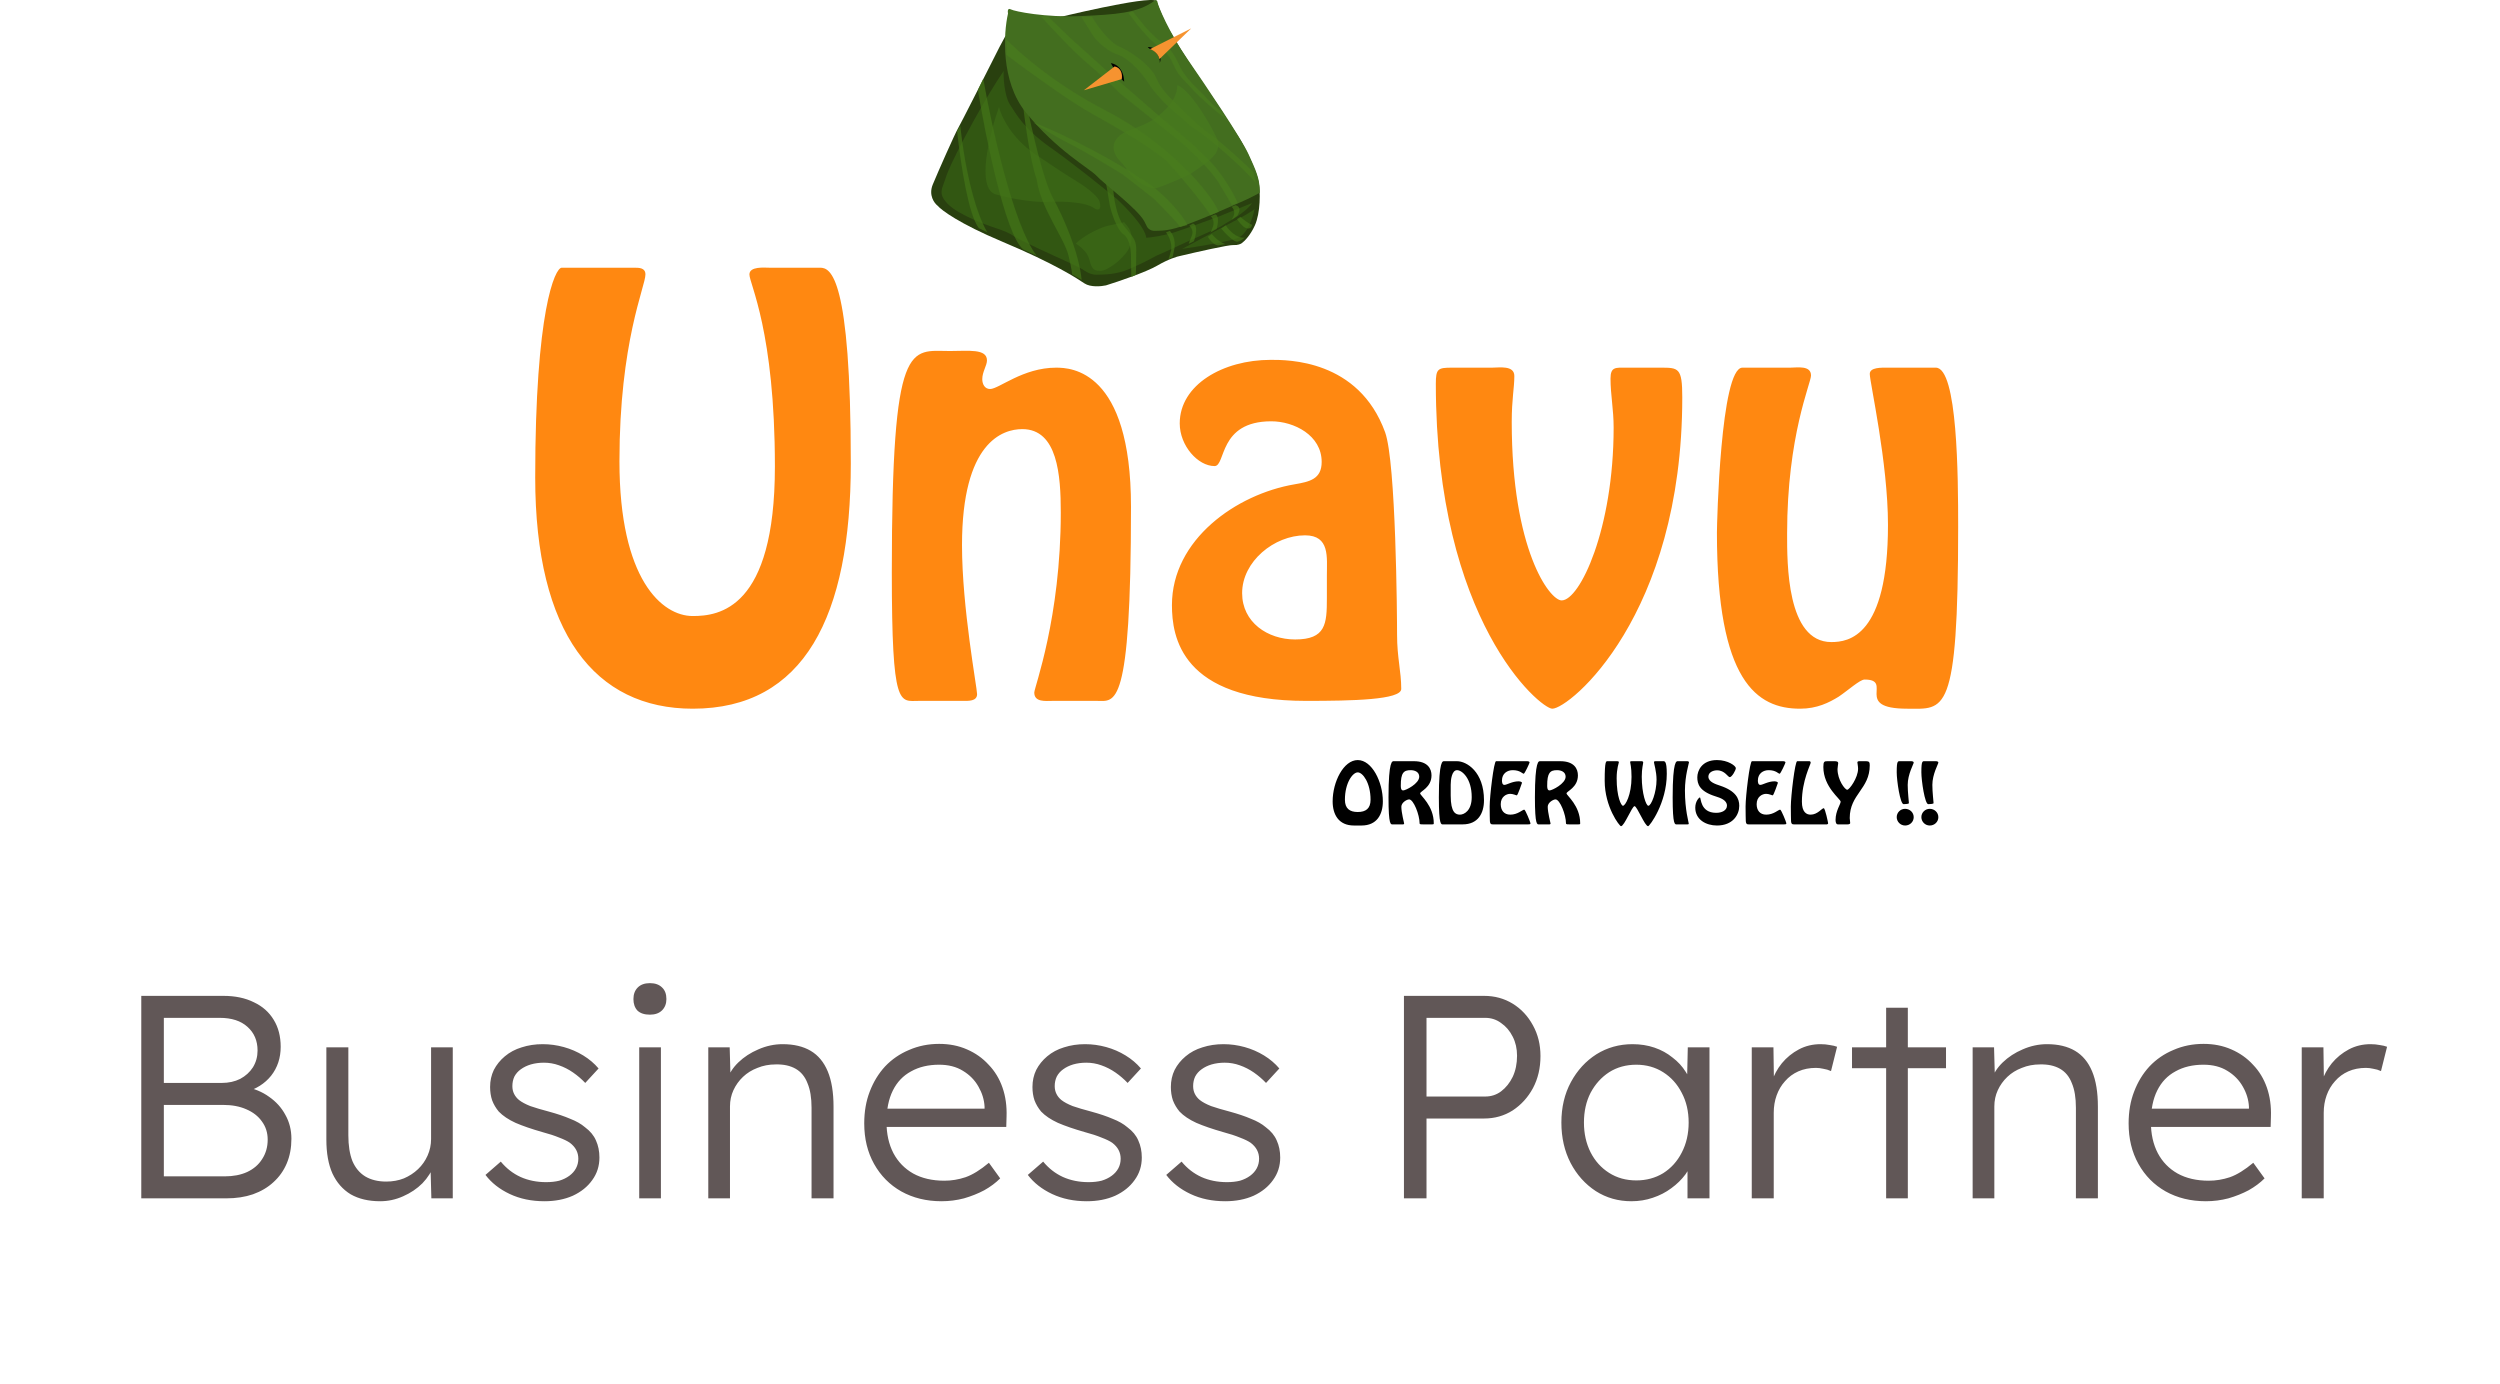 <svg width="121" height="67" viewBox="0 0 121 67" fill="none" xmlns="http://www.w3.org/2000/svg">
<path d="M6.838 58V48.2H10.813C11.383 48.2 11.873 48.303 12.284 48.508C12.704 48.704 13.025 48.989 13.249 49.362C13.473 49.726 13.585 50.16 13.585 50.664C13.585 51.205 13.431 51.672 13.123 52.064C12.816 52.447 12.396 52.713 11.864 52.862L11.835 52.596C12.293 52.68 12.69 52.843 13.025 53.086C13.361 53.319 13.623 53.609 13.809 53.954C14.005 54.299 14.104 54.687 14.104 55.116C14.104 55.555 14.029 55.951 13.88 56.306C13.73 56.661 13.515 56.964 13.236 57.216C12.965 57.468 12.633 57.664 12.242 57.804C11.859 57.935 11.43 58 10.954 58H6.838ZM7.93 56.936H10.87C11.29 56.936 11.653 56.866 11.961 56.726C12.279 56.577 12.521 56.367 12.69 56.096C12.867 55.825 12.956 55.513 12.956 55.158C12.956 54.822 12.862 54.528 12.675 54.276C12.498 54.024 12.246 53.828 11.919 53.688C11.602 53.548 11.229 53.478 10.8 53.478H7.93V56.936ZM7.93 52.414H10.729C11.066 52.414 11.364 52.349 11.626 52.218C11.887 52.078 12.092 51.891 12.242 51.658C12.391 51.415 12.466 51.145 12.466 50.846C12.466 50.37 12.302 49.987 11.976 49.698C11.658 49.409 11.21 49.264 10.632 49.264H7.93V52.414ZM18.4 58.14C17.84 58.14 17.364 58.028 16.972 57.804C16.589 57.571 16.295 57.235 16.09 56.796C15.894 56.357 15.796 55.811 15.796 55.158V50.692H16.86V54.948C16.86 55.443 16.925 55.858 17.056 56.194C17.196 56.521 17.401 56.768 17.672 56.936C17.952 57.104 18.293 57.188 18.694 57.188C19.002 57.188 19.287 57.137 19.548 57.034C19.809 56.922 20.038 56.773 20.234 56.586C20.43 56.399 20.584 56.18 20.696 55.928C20.808 55.676 20.864 55.41 20.864 55.13V50.692H21.914V58H20.878L20.836 56.46L21.004 56.376C20.892 56.703 20.705 57.001 20.444 57.272C20.183 57.533 19.87 57.743 19.506 57.902C19.151 58.061 18.783 58.14 18.4 58.14ZM26.352 58.14C25.727 58.14 25.167 58.023 24.672 57.79C24.178 57.557 23.786 57.249 23.497 56.866L24.238 56.222C24.509 56.549 24.826 56.796 25.191 56.964C25.564 57.132 25.979 57.216 26.436 57.216C26.67 57.216 26.88 57.193 27.067 57.146C27.253 57.09 27.416 57.011 27.556 56.908C27.697 56.805 27.804 56.684 27.878 56.544C27.953 56.404 27.991 56.25 27.991 56.082C27.991 55.774 27.855 55.517 27.584 55.312C27.463 55.228 27.291 55.144 27.067 55.06C26.843 54.967 26.572 54.878 26.255 54.794C25.732 54.645 25.298 54.495 24.953 54.346C24.607 54.187 24.337 54.005 24.14 53.8C24 53.632 23.893 53.45 23.819 53.254C23.753 53.058 23.721 52.843 23.721 52.61C23.721 52.311 23.781 52.036 23.902 51.784C24.033 51.532 24.21 51.313 24.434 51.126C24.668 50.93 24.939 50.785 25.247 50.692C25.564 50.589 25.904 50.538 26.268 50.538C26.614 50.538 26.954 50.585 27.291 50.678C27.627 50.771 27.939 50.907 28.229 51.084C28.518 51.261 28.765 51.471 28.971 51.714L28.326 52.414C28.149 52.227 27.953 52.059 27.738 51.91C27.524 51.761 27.295 51.644 27.052 51.56C26.819 51.476 26.576 51.434 26.325 51.434C26.101 51.434 25.89 51.462 25.695 51.518C25.508 51.574 25.345 51.653 25.204 51.756C25.074 51.849 24.971 51.966 24.896 52.106C24.831 52.246 24.799 52.4 24.799 52.568C24.799 52.708 24.826 52.834 24.883 52.946C24.939 53.058 25.018 53.156 25.12 53.24C25.251 53.343 25.433 53.441 25.666 53.534C25.909 53.618 26.208 53.707 26.562 53.8C26.973 53.912 27.319 54.029 27.599 54.15C27.888 54.262 28.126 54.397 28.312 54.556C28.564 54.743 28.742 54.957 28.845 55.2C28.956 55.443 29.012 55.718 29.012 56.026C29.012 56.437 28.896 56.801 28.663 57.118C28.439 57.435 28.126 57.687 27.724 57.874C27.323 58.051 26.866 58.14 26.352 58.14ZM30.938 58V50.692H31.988V58H30.938ZM31.456 49.11C31.194 49.11 30.994 49.045 30.854 48.914C30.723 48.774 30.658 48.587 30.658 48.354C30.658 48.121 30.728 47.934 30.868 47.794C31.008 47.654 31.204 47.584 31.456 47.584C31.708 47.584 31.904 47.654 32.044 47.794C32.184 47.925 32.254 48.111 32.254 48.354C32.254 48.578 32.184 48.76 32.044 48.9C31.904 49.04 31.708 49.11 31.456 49.11ZM34.281 58V50.692H35.317L35.359 52.218L35.191 52.288C35.284 51.971 35.466 51.681 35.737 51.42C36.008 51.159 36.33 50.949 36.703 50.79C37.086 50.622 37.477 50.538 37.879 50.538C38.42 50.538 38.873 50.645 39.237 50.86C39.601 51.075 39.876 51.406 40.063 51.854C40.249 52.302 40.343 52.871 40.343 53.562V58H39.279V53.618C39.279 53.133 39.214 52.736 39.083 52.428C38.962 52.111 38.77 51.877 38.509 51.728C38.248 51.579 37.925 51.509 37.543 51.518C37.225 51.518 36.931 51.574 36.661 51.686C36.39 51.789 36.157 51.933 35.961 52.12C35.765 52.307 35.611 52.521 35.499 52.764C35.387 53.007 35.331 53.268 35.331 53.548V58H34.813C34.748 58 34.673 58 34.589 58C34.505 58 34.402 58 34.281 58ZM45.567 58.14C44.839 58.14 44.191 57.981 43.621 57.664C43.061 57.347 42.623 56.903 42.305 56.334C41.988 55.765 41.829 55.111 41.829 54.374C41.829 53.805 41.918 53.291 42.095 52.834C42.273 52.367 42.52 51.961 42.837 51.616C43.164 51.271 43.551 51.005 43.999 50.818C44.447 50.622 44.932 50.524 45.455 50.524C45.95 50.524 46.398 50.613 46.799 50.79C47.21 50.967 47.56 51.215 47.849 51.532C48.148 51.84 48.372 52.209 48.521 52.638C48.67 53.067 48.736 53.539 48.717 54.052L48.703 54.542H42.613L42.459 53.66H47.905L47.653 53.898V53.562C47.635 53.226 47.536 52.904 47.359 52.596C47.182 52.279 46.93 52.022 46.603 51.826C46.286 51.63 45.903 51.532 45.455 51.532C44.932 51.532 44.48 51.639 44.097 51.854C43.715 52.059 43.42 52.367 43.215 52.778C43.01 53.189 42.907 53.697 42.907 54.304C42.907 54.883 43.019 55.387 43.243 55.816C43.467 56.236 43.785 56.563 44.195 56.796C44.615 57.029 45.119 57.146 45.707 57.146C46.053 57.146 46.393 57.09 46.729 56.978C47.075 56.857 47.453 56.623 47.863 56.278L48.409 57.034C48.194 57.249 47.938 57.44 47.639 57.608C47.34 57.767 47.014 57.897 46.659 58C46.304 58.093 45.941 58.14 45.567 58.14ZM52.602 58.14C51.977 58.14 51.417 58.023 50.922 57.79C50.428 57.557 50.036 57.249 49.746 56.866L50.489 56.222C50.759 56.549 51.077 56.796 51.441 56.964C51.814 57.132 52.229 57.216 52.687 57.216C52.92 57.216 53.13 57.193 53.316 57.146C53.503 57.09 53.666 57.011 53.806 56.908C53.947 56.805 54.054 56.684 54.129 56.544C54.203 56.404 54.24 56.25 54.24 56.082C54.24 55.774 54.105 55.517 53.834 55.312C53.713 55.228 53.541 55.144 53.316 55.06C53.093 54.967 52.822 54.878 52.505 54.794C51.982 54.645 51.548 54.495 51.203 54.346C50.857 54.187 50.587 54.005 50.391 53.8C50.251 53.632 50.143 53.45 50.069 53.254C50.003 53.058 49.971 52.843 49.971 52.61C49.971 52.311 50.031 52.036 50.153 51.784C50.283 51.532 50.461 51.313 50.684 51.126C50.918 50.93 51.188 50.785 51.496 50.692C51.814 50.589 52.154 50.538 52.519 50.538C52.864 50.538 53.205 50.585 53.541 50.678C53.877 50.771 54.189 50.907 54.478 51.084C54.768 51.261 55.015 51.471 55.221 51.714L54.577 52.414C54.399 52.227 54.203 52.059 53.989 51.91C53.774 51.761 53.545 51.644 53.303 51.56C53.069 51.476 52.827 51.434 52.575 51.434C52.35 51.434 52.141 51.462 51.944 51.518C51.758 51.574 51.594 51.653 51.455 51.756C51.324 51.849 51.221 51.966 51.147 52.106C51.081 52.246 51.048 52.4 51.048 52.568C51.048 52.708 51.077 52.834 51.133 52.946C51.188 53.058 51.268 53.156 51.37 53.24C51.501 53.343 51.683 53.441 51.916 53.534C52.159 53.618 52.458 53.707 52.812 53.8C53.223 53.912 53.569 54.029 53.849 54.15C54.138 54.262 54.376 54.397 54.562 54.556C54.815 54.743 54.992 54.957 55.094 55.2C55.206 55.443 55.263 55.718 55.263 56.026C55.263 56.437 55.146 56.801 54.913 57.118C54.688 57.435 54.376 57.687 53.974 57.874C53.573 58.051 53.116 58.14 52.602 58.14ZM59.302 58.14C58.676 58.14 58.116 58.023 57.622 57.79C57.127 57.557 56.735 57.249 56.446 56.866L57.188 56.222C57.458 56.549 57.776 56.796 58.14 56.964C58.513 57.132 58.928 57.216 59.386 57.216C59.619 57.216 59.829 57.193 60.016 57.146C60.202 57.09 60.366 57.011 60.506 56.908C60.646 56.805 60.753 56.684 60.828 56.544C60.902 56.404 60.94 56.25 60.94 56.082C60.94 55.774 60.804 55.517 60.534 55.312C60.412 55.228 60.24 55.144 60.016 55.06C59.792 54.967 59.521 54.878 59.204 54.794C58.681 54.645 58.247 54.495 57.902 54.346C57.556 54.187 57.286 54.005 57.09 53.8C56.95 53.632 56.842 53.45 56.768 53.254C56.702 53.058 56.67 52.843 56.67 52.61C56.67 52.311 56.73 52.036 56.852 51.784C56.982 51.532 57.16 51.313 57.384 51.126C57.617 50.93 57.888 50.785 58.196 50.692C58.513 50.589 58.854 50.538 59.218 50.538C59.563 50.538 59.904 50.585 60.24 50.678C60.576 50.771 60.888 50.907 61.178 51.084C61.467 51.261 61.714 51.471 61.92 51.714L61.276 52.414C61.098 52.227 60.902 52.059 60.688 51.91C60.473 51.761 60.244 51.644 60.002 51.56C59.768 51.476 59.526 51.434 59.274 51.434C59.05 51.434 58.84 51.462 58.644 51.518C58.457 51.574 58.294 51.653 58.154 51.756C58.023 51.849 57.92 51.966 57.846 52.106C57.78 52.246 57.748 52.4 57.748 52.568C57.748 52.708 57.776 52.834 57.832 52.946C57.888 53.058 57.967 53.156 58.07 53.24C58.2 53.343 58.382 53.441 58.616 53.534C58.858 53.618 59.157 53.707 59.512 53.8C59.922 53.912 60.268 54.029 60.548 54.15C60.837 54.262 61.075 54.397 61.262 54.556C61.514 54.743 61.691 54.957 61.794 55.2C61.906 55.443 61.962 55.718 61.962 56.026C61.962 56.437 61.845 56.801 61.612 57.118C61.388 57.435 61.075 57.687 60.674 57.874C60.272 58.051 59.815 58.14 59.302 58.14ZM67.951 58V48.2H71.829C72.342 48.2 72.804 48.326 73.215 48.578C73.626 48.83 73.952 49.18 74.195 49.628C74.438 50.067 74.559 50.561 74.559 51.112C74.559 51.691 74.438 52.209 74.195 52.666C73.952 53.114 73.626 53.473 73.215 53.744C72.804 54.005 72.342 54.136 71.829 54.136H69.043V58H67.951ZM69.043 53.072H71.885C72.174 53.072 72.431 52.988 72.655 52.82C72.888 52.643 73.075 52.409 73.215 52.12C73.355 51.821 73.425 51.481 73.425 51.098C73.425 50.753 73.355 50.445 73.215 50.174C73.075 49.894 72.888 49.675 72.655 49.516C72.431 49.348 72.174 49.264 71.885 49.264H69.043V53.072ZM78.959 58.14C78.324 58.14 77.75 57.977 77.237 57.65C76.724 57.314 76.318 56.861 76.019 56.292C75.72 55.713 75.571 55.06 75.571 54.332C75.571 53.595 75.725 52.941 76.033 52.372C76.341 51.803 76.752 51.355 77.265 51.028C77.788 50.701 78.371 50.538 79.015 50.538C79.398 50.538 79.752 50.594 80.079 50.706C80.406 50.818 80.695 50.977 80.947 51.182C81.208 51.378 81.423 51.611 81.591 51.882C81.768 52.143 81.89 52.428 81.955 52.736L81.647 52.582L81.689 50.692H82.739V58H81.675V56.208L81.955 56.026C81.89 56.306 81.764 56.577 81.577 56.838C81.39 57.09 81.162 57.314 80.891 57.51C80.63 57.706 80.331 57.86 79.995 57.972C79.668 58.084 79.323 58.14 78.959 58.14ZM79.197 57.132C79.682 57.132 80.116 57.015 80.499 56.782C80.882 56.539 81.18 56.208 81.395 55.788C81.619 55.359 81.731 54.873 81.731 54.332C81.731 53.791 81.619 53.31 81.395 52.89C81.18 52.47 80.882 52.139 80.499 51.896C80.116 51.653 79.682 51.532 79.197 51.532C78.702 51.532 78.264 51.653 77.881 51.896C77.508 52.139 77.209 52.47 76.985 52.89C76.77 53.31 76.663 53.791 76.663 54.332C76.663 54.864 76.77 55.345 76.985 55.774C77.2 56.194 77.498 56.525 77.881 56.768C78.264 57.011 78.702 57.132 79.197 57.132ZM84.785 58V50.692H85.835L85.863 52.638L85.751 52.372C85.853 52.045 86.017 51.742 86.241 51.462C86.474 51.182 86.749 50.958 87.067 50.79C87.384 50.622 87.734 50.538 88.117 50.538C88.275 50.538 88.425 50.552 88.565 50.58C88.705 50.599 88.821 50.627 88.915 50.664L88.621 51.84C88.499 51.784 88.373 51.747 88.243 51.728C88.121 51.7 88.005 51.686 87.893 51.686C87.575 51.686 87.291 51.742 87.039 51.854C86.787 51.966 86.572 52.125 86.395 52.33C86.217 52.526 86.082 52.755 85.989 53.016C85.895 53.277 85.849 53.557 85.849 53.856V58H84.785ZM91.289 58V48.774H92.339V58H91.289ZM89.637 51.7V50.692H94.187V51.7H89.637ZM95.476 58V50.692H96.512L96.554 52.218L96.386 52.288C96.479 51.971 96.661 51.681 96.932 51.42C97.203 51.159 97.525 50.949 97.898 50.79C98.281 50.622 98.673 50.538 99.074 50.538C99.615 50.538 100.068 50.645 100.432 50.86C100.796 51.075 101.071 51.406 101.258 51.854C101.445 52.302 101.538 52.871 101.538 53.562V58H100.474V53.618C100.474 53.133 100.409 52.736 100.278 52.428C100.157 52.111 99.965 51.877 99.704 51.728C99.443 51.579 99.121 51.509 98.738 51.518C98.421 51.518 98.127 51.574 97.856 51.686C97.585 51.789 97.352 51.933 97.156 52.12C96.96 52.307 96.806 52.521 96.694 52.764C96.582 53.007 96.526 53.268 96.526 53.548V58H96.008C95.943 58 95.868 58 95.784 58C95.7 58 95.597 58 95.476 58ZM106.763 58.14C106.035 58.14 105.386 57.981 104.817 57.664C104.257 57.347 103.818 56.903 103.501 56.334C103.183 55.765 103.025 55.111 103.025 54.374C103.025 53.805 103.113 53.291 103.291 52.834C103.468 52.367 103.715 51.961 104.033 51.616C104.359 51.271 104.747 51.005 105.195 50.818C105.643 50.622 106.128 50.524 106.651 50.524C107.145 50.524 107.593 50.613 107.995 50.79C108.405 50.967 108.755 51.215 109.045 51.532C109.343 51.84 109.567 52.209 109.717 52.638C109.866 53.067 109.931 53.539 109.913 54.052L109.899 54.542H103.809L103.655 53.66H109.101L108.849 53.898V53.562C108.83 53.226 108.732 52.904 108.555 52.596C108.377 52.279 108.125 52.022 107.799 51.826C107.481 51.63 107.099 51.532 106.651 51.532C106.128 51.532 105.675 51.639 105.293 51.854C104.91 52.059 104.616 52.367 104.411 52.778C104.205 53.189 104.103 53.697 104.103 54.304C104.103 54.883 104.215 55.387 104.439 55.816C104.663 56.236 104.98 56.563 105.391 56.796C105.811 57.029 106.315 57.146 106.903 57.146C107.248 57.146 107.589 57.09 107.925 56.978C108.27 56.857 108.648 56.623 109.059 56.278L109.605 57.034C109.39 57.249 109.133 57.44 108.835 57.608C108.536 57.767 108.209 57.897 107.855 58C107.5 58.093 107.136 58.14 106.763 58.14ZM111.404 58V50.692H112.454L112.482 52.638L112.37 52.372C112.473 52.045 112.636 51.742 112.86 51.462C113.093 51.182 113.369 50.958 113.686 50.79C114.003 50.622 114.353 50.538 114.736 50.538C114.895 50.538 115.044 50.552 115.184 50.58C115.324 50.599 115.441 50.627 115.534 50.664L115.24 51.84C115.119 51.784 114.993 51.747 114.862 51.728C114.741 51.7 114.624 51.686 114.512 51.686C114.195 51.686 113.91 51.742 113.658 51.854C113.406 51.966 113.191 52.125 113.014 52.33C112.837 52.526 112.701 52.755 112.608 53.016C112.515 53.277 112.468 53.557 112.468 53.856V58H111.404Z" fill="#615757"/>
<g clip-path="url(#clip0_1419_211)">
<path d="M45.145 8.934C44.936 9.444 45.214 9.828 45.38 9.956C45.564 10.175 46.446 10.829 48.499 11.692C51.066 12.77 52.125 13.474 52.49 13.718C52.782 13.913 53.305 13.862 53.53 13.812C54.133 13.624 55.473 13.17 56.013 12.855C56.552 12.54 56.981 12.411 57.127 12.386C57.892 12.204 59.477 11.845 59.694 11.861C59.911 11.876 60.059 11.804 60.106 11.767C60.225 11.682 60.517 11.393 60.734 10.913C61.006 10.313 61.015 9.262 60.912 8.765C60.809 8.268 60.219 7.039 60.003 6.72C59.788 6.401 58.71 4.712 58.626 4.618C58.542 4.524 57.717 3.258 57.605 3.099C57.515 2.971 57.118 2.339 56.931 2.038C56.862 1.91 56.685 1.59 56.528 1.335C56.37 1.08 56.087 0.366 55.966 0.04C55.572 -0.222 51.038 0.885 51.066 0.885C51.094 0.885 48.677 1.71 48.649 1.766C48.627 1.811 48.459 2.123 48.377 2.273C47.759 3.499 46.493 6.001 46.373 6.204C46.223 6.457 45.408 8.296 45.145 8.934Z" fill="#29400F"/>
<path d="M45.837 8.422C46.304 7.241 47.87 4.439 48.58 3.434C48.552 3.64 48.608 4.631 48.867 5.035C49.191 5.539 49.567 6.246 50.853 7.149C51.882 7.87 53.404 9.094 54.037 9.616C54.493 10.029 55.421 10.986 55.48 11.509C55.715 11.492 56.321 11.412 56.868 11.235C57.416 11.058 58.504 10.66 58.978 10.483L60.598 9.829C60.472 10.055 60.009 10.395 59.793 10.536C59.608 10.642 59.217 10.871 59.136 10.934C59.034 11.014 57.202 11.801 57.026 11.898C56.85 11.996 55.98 12.367 55.952 12.385C55.925 12.402 55.351 12.721 54.675 13.013C53.999 13.305 53.407 13.287 53.074 13.296C52.741 13.305 52.472 13.084 52.389 13.03C52.323 12.988 51.856 12.765 51.63 12.659C50.89 12.326 49.35 11.619 49.113 11.456C48.817 11.253 48.623 11.182 47.993 10.97C47.364 10.757 46.874 10.527 46.448 10.289C46.022 10.05 45.772 9.811 45.634 9.554C45.523 9.349 45.587 9.103 45.634 9.006L45.837 8.422Z" fill="#325712"/>
<path d="M59.767 10.687C59.674 10.722 57.235 12.046 57.217 12.046C57.872 11.952 59.316 11.72 59.851 11.543C60.518 11.322 60.732 10.06 60.722 10.113C60.713 10.166 59.86 10.652 59.767 10.687Z" fill="#325712"/>
<path d="M48.197 9.41C47.227 9.127 47.895 6.473 48.35 5.182C48.455 5.616 48.949 6.677 50.089 7.452C51.229 8.227 51.825 8.603 51.981 8.693C52.365 8.919 53.153 9.452 53.228 9.783C53.321 10.197 53.126 10.167 52.99 10.096C52.522 9.733 51.195 9.736 50.59 9.783C50.196 9.776 49.168 9.692 48.197 9.41Z" fill="#396415"/>
<path d="M52.702 12.498C52.614 12.183 52.247 11.896 52.074 11.791C52.275 11.559 52.83 11.219 53.321 11.024C53.703 10.873 54.26 10.819 54.407 10.752L54.639 11.045C55.096 11.833 54.245 12.508 54.22 12.548C54.195 12.589 53.533 13.174 53.203 13.103C52.88 13.123 52.812 12.891 52.702 12.498Z" fill="#396415"/>
<g opacity="0.68">
<path d="M47.791 11.247L47.375 11.042C46.876 10.39 46.514 8.076 46.322 6.339L46.479 6.086C46.729 8.452 47.274 10.4 47.791 11.247Z" fill="#437517"/>
<path d="M47.589 3.807L47.33 4.352C47.699 6.614 48.653 11.324 49.51 12.064L50.175 12.376C49.051 10.927 47.983 6.059 47.589 3.807Z" fill="#437517"/>
<path d="M49.684 5.014L49.453 4.547C49.555 5.543 49.841 7.764 50.174 8.676C50.358 10.068 51.513 11.519 51.716 12.376C51.879 13.062 51.895 13.259 51.882 13.272L52.353 13.544C52.206 12.171 51.504 10.584 50.94 9.533C50.49 8.691 49.915 6.17 49.684 5.014Z" fill="#437517"/>
<path d="M53.878 9.124L53.518 8.803C53.564 9.046 53.663 9.591 53.693 9.825C53.73 10.117 54.035 11.12 54.376 11.344C54.65 11.523 54.73 12.042 54.736 12.279L54.755 13.409L54.977 13.302C54.983 13.055 54.995 12.462 54.995 12.065C54.995 11.568 54.801 11.451 54.376 10.906C54.037 10.47 53.902 9.536 53.878 9.124Z" fill="#437517"/>
<path d="M56.62 11.178L56.435 11.246C56.54 11.376 56.736 11.731 56.685 12.113L56.556 12.551L56.759 12.424L56.842 12.025C56.916 11.589 56.725 11.278 56.62 11.178Z" fill="#437517"/>
<path d="M57.683 11.412C57.779 11.179 57.643 10.99 57.563 10.925L57.739 10.818C57.997 10.896 57.877 11.422 57.785 11.675L57.535 11.802C57.545 11.769 57.587 11.646 57.683 11.412Z" fill="#437517"/>
<path d="M58.709 10.963C58.79 10.722 58.675 10.531 58.607 10.466L58.82 10.379C59.019 10.441 58.946 10.872 58.884 11.08L58.578 11.26C58.575 11.264 58.572 11.265 58.57 11.265L58.578 11.26C58.597 11.242 58.64 11.168 58.709 10.963Z" fill="#437517"/>
<path d="M59.613 10.633C59.842 10.298 59.702 10.078 59.603 10.009L59.788 9.932C59.887 9.948 60.06 10.041 59.964 10.282L59.89 10.438L59.613 10.633Z" fill="#437517"/>
<path d="M58.653 11.324L58.459 11.46C58.53 11.587 58.727 11.848 58.948 11.879L59.309 11.811C59.006 11.718 58.745 11.448 58.653 11.324Z" fill="#437517"/>
<path d="M59.327 10.906L59.105 11.062C59.299 11.293 59.732 11.75 59.909 11.695C60.086 11.64 60.205 11.543 60.242 11.5C59.843 11.547 59.466 11.124 59.327 10.906Z" fill="#437517"/>
<path d="M60.037 10.496L59.871 10.603C59.942 10.71 60.117 10.942 60.25 11.012C60.416 11.1 60.508 11.041 60.527 11.022C60.545 11.002 60.628 10.925 60.582 10.866C60.449 10.843 60.163 10.61 60.037 10.496Z" fill="#437517"/>
</g>
<path d="M48.919 0.452C48.768 0.37 48.768 0.555 48.787 0.657C48.567 1.625 48.43 3.934 49.645 5.434C51.162 7.31 52.756 8.159 53.077 8.513C53.397 8.868 55.066 10.109 55.386 10.715L55.48 10.902C55.512 10.998 55.641 11.187 55.905 11.172C56.235 11.154 56.536 11.21 57.555 10.827C58.573 10.445 60.289 9.68 60.364 9.642C60.44 9.605 60.962 9.353 60.974 9.316C60.981 8.633 60.77 8.219 60.44 7.487C60.081 6.694 58.375 4.166 57.479 2.869C56.584 1.572 56.047 0.283 56.028 0.125C56.013 -0.002 55.924 -0.008 55.905 0.014C55.094 0.648 53.953 0.704 52.285 0.779C50.615 0.853 49.107 0.555 48.919 0.452Z" fill="#436E1F"/>
<path d="M54.091 7.667C53.549 6.882 54.277 6.418 54.709 6.284C54.986 6.194 55.621 5.951 55.944 5.703C56.346 5.392 56.981 4.851 56.981 4.119C57.718 4.4 58.876 6.535 58.953 6.846C59.007 7.061 58.919 7.317 58.833 7.437C58.762 7.524 58.591 7.72 58.481 7.808C58.372 7.896 57.83 8.272 57.573 8.449C57.201 8.616 56.37 8.978 56.021 9.091C55.583 9.231 54.855 8.67 54.64 8.339C54.469 8.074 54.203 7.781 54.091 7.667Z" fill="#46771E"/>
<path opacity="0.66" d="M51.795 6.974C50.986 6.564 50.273 6.107 50.018 5.93C51.521 6.48 54.252 7.945 55.161 8.616C55.91 8.967 57.165 10.221 57.468 10.893L57.118 10.986C57.042 10.836 56.242 10.016 55.851 9.624L54.357 8.458C53.84 8.134 52.604 7.385 51.795 6.974Z" fill="#497C1D"/>
<g opacity="0.66">
<path d="M48.701 1.904L48.711 2.659C49.655 3.366 51.779 4.924 52.949 5.564C54.412 6.365 56.016 7.352 56.504 7.846C56.992 8.34 58.501 10.184 58.576 10.426L58.989 10.249C58.595 9.327 56.607 6.943 53.503 5.341C51.02 4.059 49.301 2.516 48.701 1.904Z" fill="#497C1D"/>
<path d="M52.575 3.02C51.975 2.521 50.856 1.322 50.371 0.785L50.737 0.804C51.065 1.127 51.787 1.83 52.05 2.061C52.312 2.292 53.147 3.045 53.531 3.393C53.935 3.737 54.76 4.443 54.835 4.51C54.929 4.594 56.307 5.796 56.354 5.833C56.401 5.87 57.827 7.053 57.911 7.155C57.978 7.237 58.339 7.581 58.511 7.742C59.134 8.36 59.73 9.39 59.909 9.828L59.618 9.921C59.558 9.816 59.353 9.461 59.008 8.888C58.577 8.17 57.405 7.081 57.077 6.82C56.814 6.611 55.066 5.212 54.225 4.538C53.925 4.24 53.175 3.519 52.575 3.02Z" fill="#497C1D"/>
<path d="M54.834 0.562L54.609 0.618C54.903 1.034 55.599 1.935 56.035 2.211C56.578 2.555 56.757 3.049 56.869 3.291C56.959 3.485 57.113 3.676 57.179 3.748L57.732 4.344C57.965 4.612 58.895 5.452 59.355 5.768L59.073 5.349C58.983 5.303 58.726 5.122 58.426 4.772C58.051 4.334 57.404 3.887 57.057 3.105C56.71 2.323 56.279 2.053 56.129 1.969C55.978 1.885 55.81 1.68 55.678 1.568C55.573 1.479 55.072 0.861 54.834 0.562Z" fill="#497C1D"/>
</g>
<path d="M53.771 3.091L53.535 2.791L54.073 2.641L55.461 2.227C55.562 2.28 55.807 2.42 55.982 2.549C56.157 2.678 56.172 2.964 56.158 3.091L55.166 3.944C54.942 4.07 54.479 4.257 54.418 3.99C54.358 3.722 53.961 3.279 53.771 3.091Z" fill="#436E1F"/>
<path d="M53.764 3.055C53.923 3.354 54.184 3.769 54.411 3.954C54.386 3.343 54.058 3.101 53.764 3.055Z" fill="black"/>
<path d="M55.73 2.398C55.629 2.371 55.569 2.298 55.549 2.271C55.612 2.271 55.716 2.297 55.764 2.306C55.822 2.318 56.302 2.629 56.133 3.044C56.167 2.686 55.856 2.433 55.73 2.398Z" fill="black"/>
<path d="M54.292 3.828L52.459 4.369L53.947 3.217C54.304 3.291 54.326 3.655 54.292 3.828Z" fill="#F69330"/>
<path d="M56.116 2.86C56.056 2.574 55.788 2.418 55.662 2.376L57.655 1.373L56.116 2.86Z" fill="#F69330"/>
<path opacity="0.63" d="M52.851 0.812H52.334C52.513 1.099 52.878 1.685 52.908 1.737C52.946 1.803 53.435 2.419 54.094 2.643C54.753 2.868 55.412 3.746 55.637 4.11C55.863 4.474 56.184 4.773 56.306 4.923C56.404 5.042 57.256 5.782 57.67 6.137C58.31 6.496 60.193 8.118 60.786 8.865L60.664 8.332C60.249 7.909 59.041 6.815 58.574 6.501C57.991 6.109 56.748 4.848 56.663 4.755C56.579 4.661 56.193 4.316 55.958 3.764C55.722 3.213 54.828 2.531 54.188 2.26C53.676 2.044 53.084 1.205 52.851 0.812Z" fill="#497C1D"/>
<path d="M37.229 12.957H39.695C40.198 12.957 41.179 13.36 41.179 22.432C41.179 29.841 38.915 34.301 33.529 34.301C28.798 34.301 25.904 30.647 25.904 23.112C25.904 15.048 26.861 12.957 27.188 12.957H30.686C30.937 12.957 31.239 12.957 31.239 13.284C31.239 13.864 29.981 16.535 29.981 22.331C29.981 28.052 32.045 29.816 33.529 29.816C34.788 29.816 37.505 29.488 37.505 22.583C37.505 16.031 36.272 13.738 36.272 13.284C36.272 12.881 37.002 12.957 37.229 12.957ZM53.104 33.923H50.94C50.613 33.923 50.059 33.999 50.059 33.52C50.059 33.268 51.342 29.916 51.342 24.801C51.342 23.012 51.191 20.769 49.48 20.769C48.524 20.769 46.561 21.399 46.561 26.389C46.561 29.413 47.291 33.293 47.291 33.596C47.291 33.949 46.863 33.923 46.611 33.923H44.472C43.541 33.923 43.164 34.352 43.164 27.699C43.164 16.283 44.044 16.989 45.982 16.989C46.863 16.989 47.769 16.863 47.769 17.442C47.769 17.694 47.542 17.997 47.542 18.35C47.542 18.602 47.668 18.828 47.92 18.828C48.348 18.828 49.505 17.795 51.116 17.795C51.821 17.795 54.74 17.896 54.74 24.524C54.74 34.427 53.96 33.923 53.104 33.923ZM64.221 28.959V27.85C64.221 26.968 64.372 25.91 63.164 25.91C61.679 25.91 60.119 27.17 60.119 28.707C60.119 30.118 61.352 30.95 62.686 30.95C64.171 30.95 64.221 30.194 64.221 28.959ZM56.722 29.287C56.722 26.111 59.842 23.919 62.661 23.44C63.39 23.314 63.969 23.188 63.969 22.356C63.969 21.071 62.636 20.391 61.528 20.391C58.961 20.391 59.339 22.558 58.785 22.558C57.98 22.558 57.099 21.575 57.099 20.492C57.099 18.627 59.188 17.417 61.503 17.417C62.308 17.417 65.756 17.392 67.039 20.92C67.568 22.382 67.618 29.841 67.618 30.723C67.618 31.832 67.82 32.487 67.82 33.344C67.82 33.873 65.454 33.923 63.214 33.923C57.15 33.923 56.722 30.799 56.722 29.287ZM78.704 17.795H80.365C81.246 17.795 81.422 17.795 81.422 19.232C81.422 29.816 75.961 34.301 75.131 34.301C74.552 34.301 69.494 30.068 69.494 18.576C69.494 17.846 69.594 17.795 70.274 17.795H72.212C72.564 17.795 73.294 17.669 73.294 18.198C73.294 18.778 73.168 19.307 73.168 20.416C73.168 26.615 75.005 29.06 75.584 29.06C76.464 29.06 78.1 25.607 78.1 20.693C78.1 19.811 77.949 19.106 77.949 18.324C77.949 17.745 78.201 17.795 78.704 17.795ZM91.353 17.795H93.693C94.75 17.795 94.775 23.087 94.775 25.481C94.775 34.73 94.121 34.301 92.309 34.301C89.667 34.301 91.68 32.89 90.246 32.89C90.019 32.89 89.44 33.419 88.987 33.722C88.534 33.999 87.955 34.301 87.125 34.301C85.036 34.301 83.099 32.991 83.099 25.784C83.099 25.355 83.275 17.795 84.332 17.795H86.647C86.974 17.795 87.653 17.669 87.653 18.173C87.653 18.551 86.496 21.071 86.496 25.834C86.496 27.245 86.471 31.076 88.635 31.076C89.465 31.076 91.378 30.824 91.378 25.406C91.378 22.382 90.497 18.501 90.497 18.098C90.497 17.77 91.076 17.795 91.353 17.795Z" fill="#FF8811"/>
<path d="M65.898 39.955H65.531C64.79 39.955 64.5 39.422 64.5 38.786C64.5 37.842 65.028 36.787 65.715 36.787C66.401 36.787 66.93 37.842 66.93 38.786C66.93 39.422 66.64 39.955 65.898 39.955ZM65.715 39.301C66.104 39.301 66.335 39.135 66.335 38.706C66.335 37.893 65.961 37.383 65.715 37.383C65.469 37.383 65.094 37.893 65.094 38.706C65.094 39.135 65.326 39.301 65.715 39.301ZM67.913 38.257C68.037 38.257 68.691 37.93 68.691 37.592C68.691 37.36 68.474 37.276 68.276 37.276C67.942 37.276 67.795 37.397 67.799 38.033C67.799 38.11 67.803 38.257 67.913 38.257ZM67.458 36.842H68.43C69.113 36.842 69.285 37.217 69.285 37.529C69.285 38.117 68.735 38.297 68.735 38.4C68.735 38.503 69.395 38.985 69.395 39.852C69.395 39.892 69.381 39.9 69.304 39.9H68.889C68.823 39.9 68.709 39.911 68.709 39.852C68.709 39.437 68.415 38.691 68.203 38.691C68.093 38.691 67.825 38.841 67.825 39.047C67.825 39.327 67.96 39.83 67.96 39.856C67.96 39.918 67.869 39.9 67.832 39.9H67.406C67.315 39.9 67.204 39.97 67.204 38.592C67.204 36.776 67.395 36.842 67.458 36.842ZM70.794 39.9H69.843C69.752 39.9 69.641 39.97 69.641 38.592C69.641 36.776 69.832 36.842 69.895 36.842H70.519C70.985 36.842 71.825 37.353 71.825 38.731C71.825 39.367 71.535 39.9 70.794 39.9ZM70.214 37.981V38.507C70.214 39.334 70.456 39.429 70.662 39.429C70.86 39.429 71.231 39.242 71.231 38.581C71.231 37.673 70.761 37.276 70.522 37.276C70.265 37.276 70.214 37.75 70.214 37.981ZM73.939 39.9H72.254C72.06 39.907 72.118 39.779 72.1 39.032C72.1 38.54 72.302 36.842 72.408 36.842H73.854C73.898 36.842 74.031 36.831 74.031 36.905C74.031 36.934 73.796 37.449 73.748 37.449C73.686 37.449 73.575 37.276 73.216 37.276C72.963 37.276 72.695 37.427 72.695 37.779C72.695 37.856 72.709 37.989 72.812 37.989C72.93 37.989 73.19 37.816 73.498 37.816C73.542 37.816 73.663 37.831 73.663 37.893C73.663 37.897 73.458 38.496 73.414 38.496C73.377 38.496 73.238 38.422 73.095 38.422C72.907 38.422 72.636 38.559 72.636 38.922C72.636 39.216 72.79 39.429 73.098 39.429C73.462 39.429 73.686 39.187 73.774 39.187C73.829 39.187 74.075 39.808 74.075 39.845C74.075 39.914 73.983 39.9 73.939 39.9ZM74.998 38.257C75.123 38.257 75.776 37.93 75.776 37.592C75.776 37.36 75.559 37.276 75.361 37.276C75.027 37.276 74.881 37.397 74.884 38.033C74.884 38.11 74.888 38.257 74.998 38.257ZM74.543 36.842H75.516C76.198 36.842 76.371 37.217 76.371 37.529C76.371 38.117 75.82 38.297 75.82 38.4C75.82 38.503 76.481 38.985 76.481 39.852C76.481 39.892 76.466 39.9 76.389 39.9H75.974C75.908 39.9 75.794 39.911 75.794 39.852C75.794 39.437 75.501 38.691 75.288 38.691C75.178 38.691 74.91 38.841 74.91 39.047C74.91 39.327 75.046 39.83 75.046 39.856C75.046 39.918 74.954 39.9 74.917 39.9H74.492C74.4 39.9 74.29 39.97 74.29 38.592C74.29 36.776 74.481 36.842 74.543 36.842ZM80.129 36.842H80.467C80.562 36.842 80.672 36.787 80.672 37.456C80.672 38.871 79.839 39.988 79.769 39.988C79.608 39.988 79.234 39.018 79.112 39.018C78.991 39.018 78.617 39.988 78.456 39.988C78.386 39.988 77.667 39.055 77.667 37.794C77.667 36.787 77.736 36.842 77.813 36.842H78.268C78.305 36.842 78.353 36.846 78.353 36.894C78.353 36.93 78.246 37.188 78.246 37.673C78.246 38.577 78.467 38.999 78.551 38.999C78.665 38.999 78.966 38.478 78.966 37.603C78.966 37.114 78.9 36.938 78.9 36.89C78.9 36.846 78.922 36.842 78.962 36.842H79.439C79.487 36.842 79.531 36.85 79.531 36.905C79.531 36.967 79.461 37.184 79.461 37.592C79.461 38.411 79.67 38.999 79.78 38.999C79.92 38.999 80.177 38.353 80.177 37.735C80.177 37.346 80.052 36.945 80.052 36.897C80.052 36.839 80.096 36.842 80.129 36.842ZM81.606 39.9H81.159C81.067 39.9 80.957 39.97 80.957 38.592C80.957 36.776 81.148 36.842 81.21 36.842H81.606C81.654 36.842 81.746 36.831 81.746 36.901C81.746 36.938 81.551 37.551 81.551 38.261C81.551 39.202 81.735 39.808 81.735 39.859C81.735 39.896 81.713 39.9 81.68 39.9H81.606ZM83.721 37.614C83.629 37.614 83.486 37.283 83.104 37.283C82.921 37.283 82.686 37.375 82.686 37.588C82.686 37.853 83.049 37.956 83.251 38.026C84.022 38.283 84.18 38.654 84.18 39.003C84.18 39.429 83.875 39.955 83.101 39.955C82.579 39.955 82.051 39.676 82.051 39.091C82.051 38.779 82.238 38.595 82.275 38.595C82.337 38.595 82.275 39.341 83.064 39.341C83.343 39.341 83.585 39.22 83.585 38.992C83.585 38.724 83.255 38.614 83.042 38.547C82.238 38.297 82.15 37.934 82.15 37.621C82.15 37.313 82.359 36.787 83.104 36.787C83.636 36.787 84.014 37.07 84.014 37.177C84.014 37.28 83.824 37.614 83.721 37.614ZM86.325 39.9H84.64C84.446 39.907 84.504 39.779 84.486 39.032C84.486 38.54 84.688 36.842 84.794 36.842H86.24C86.284 36.842 86.416 36.831 86.416 36.905C86.416 36.934 86.181 37.449 86.134 37.449C86.071 37.449 85.961 37.276 85.602 37.276C85.349 37.276 85.081 37.427 85.081 37.779C85.081 37.856 85.095 37.989 85.198 37.989C85.315 37.989 85.576 37.816 85.884 37.816C85.928 37.816 86.049 37.831 86.049 37.893C86.049 37.897 85.844 38.496 85.8 38.496C85.763 38.496 85.624 38.422 85.481 38.422C85.293 38.422 85.022 38.559 85.022 38.922C85.022 39.216 85.176 39.429 85.484 39.429C85.848 39.429 86.071 39.187 86.159 39.187C86.215 39.187 86.46 39.808 86.46 39.845C86.46 39.914 86.369 39.9 86.325 39.9ZM88.323 39.9H86.83C86.635 39.907 86.694 39.779 86.676 39.032C86.676 38.54 86.877 36.842 86.984 36.842H87.567C87.593 36.842 87.637 36.85 87.637 36.916C87.637 36.997 87.212 37.787 87.212 38.801C87.212 39.308 87.432 39.429 87.633 39.429C87.971 39.429 88.177 39.117 88.268 39.117C88.338 39.117 88.481 39.826 88.481 39.845C88.481 39.918 88.368 39.9 88.323 39.9ZM90.044 36.842H90.32C90.466 36.842 90.496 36.894 90.496 37.037C90.496 38.195 89.527 38.434 89.527 39.595C89.527 39.676 89.549 39.753 89.549 39.83C89.549 39.907 89.435 39.9 89.38 39.9H88.954C88.855 39.9 88.841 39.76 88.841 39.687C88.841 39.246 89.087 38.926 89.087 38.801C89.087 38.672 88.25 38.095 88.25 37.121C88.25 36.846 88.301 36.842 88.466 36.842H88.76C88.83 36.842 88.969 36.835 88.969 36.938C88.969 36.967 88.936 37.162 88.936 37.224C88.936 37.75 89.296 38.224 89.406 38.224C89.512 38.224 89.931 37.643 89.931 37.206C89.931 37.089 89.898 36.934 89.898 36.905C89.898 36.828 89.993 36.842 90.044 36.842ZM92.208 39.955C91.981 39.955 91.801 39.771 91.801 39.547C91.801 39.327 91.984 39.147 92.204 39.147C92.436 39.147 92.623 39.323 92.623 39.551C92.623 39.779 92.436 39.955 92.208 39.955ZM92.006 36.842H92.494C92.542 36.842 92.623 36.85 92.623 36.912C92.623 36.971 92.333 37.474 92.333 37.989C92.333 38.356 92.391 38.797 92.391 38.871C92.391 38.908 92.234 38.922 92.135 38.922C91.966 38.922 91.801 37.776 91.801 37.379C91.801 36.776 91.859 36.842 92.006 36.842ZM93.401 39.955C93.174 39.955 92.994 39.771 92.994 39.547C92.994 39.327 93.178 39.147 93.398 39.147C93.629 39.147 93.816 39.323 93.816 39.551C93.816 39.779 93.629 39.955 93.401 39.955ZM93.2 36.842H93.688C93.736 36.842 93.816 36.85 93.816 36.912C93.816 36.971 93.526 37.474 93.526 37.989C93.526 38.356 93.585 38.797 93.585 38.871C93.585 38.908 93.427 38.922 93.328 38.922C93.159 38.922 92.994 37.776 92.994 37.379C92.994 36.776 93.053 36.842 93.2 36.842Z" fill="black"/>
</g>
<defs>
<clipPath id="clip0_1419_211">
<rect width="81" height="42" fill="white" transform="translate(20)"/>
</clipPath>
</defs>
</svg>
